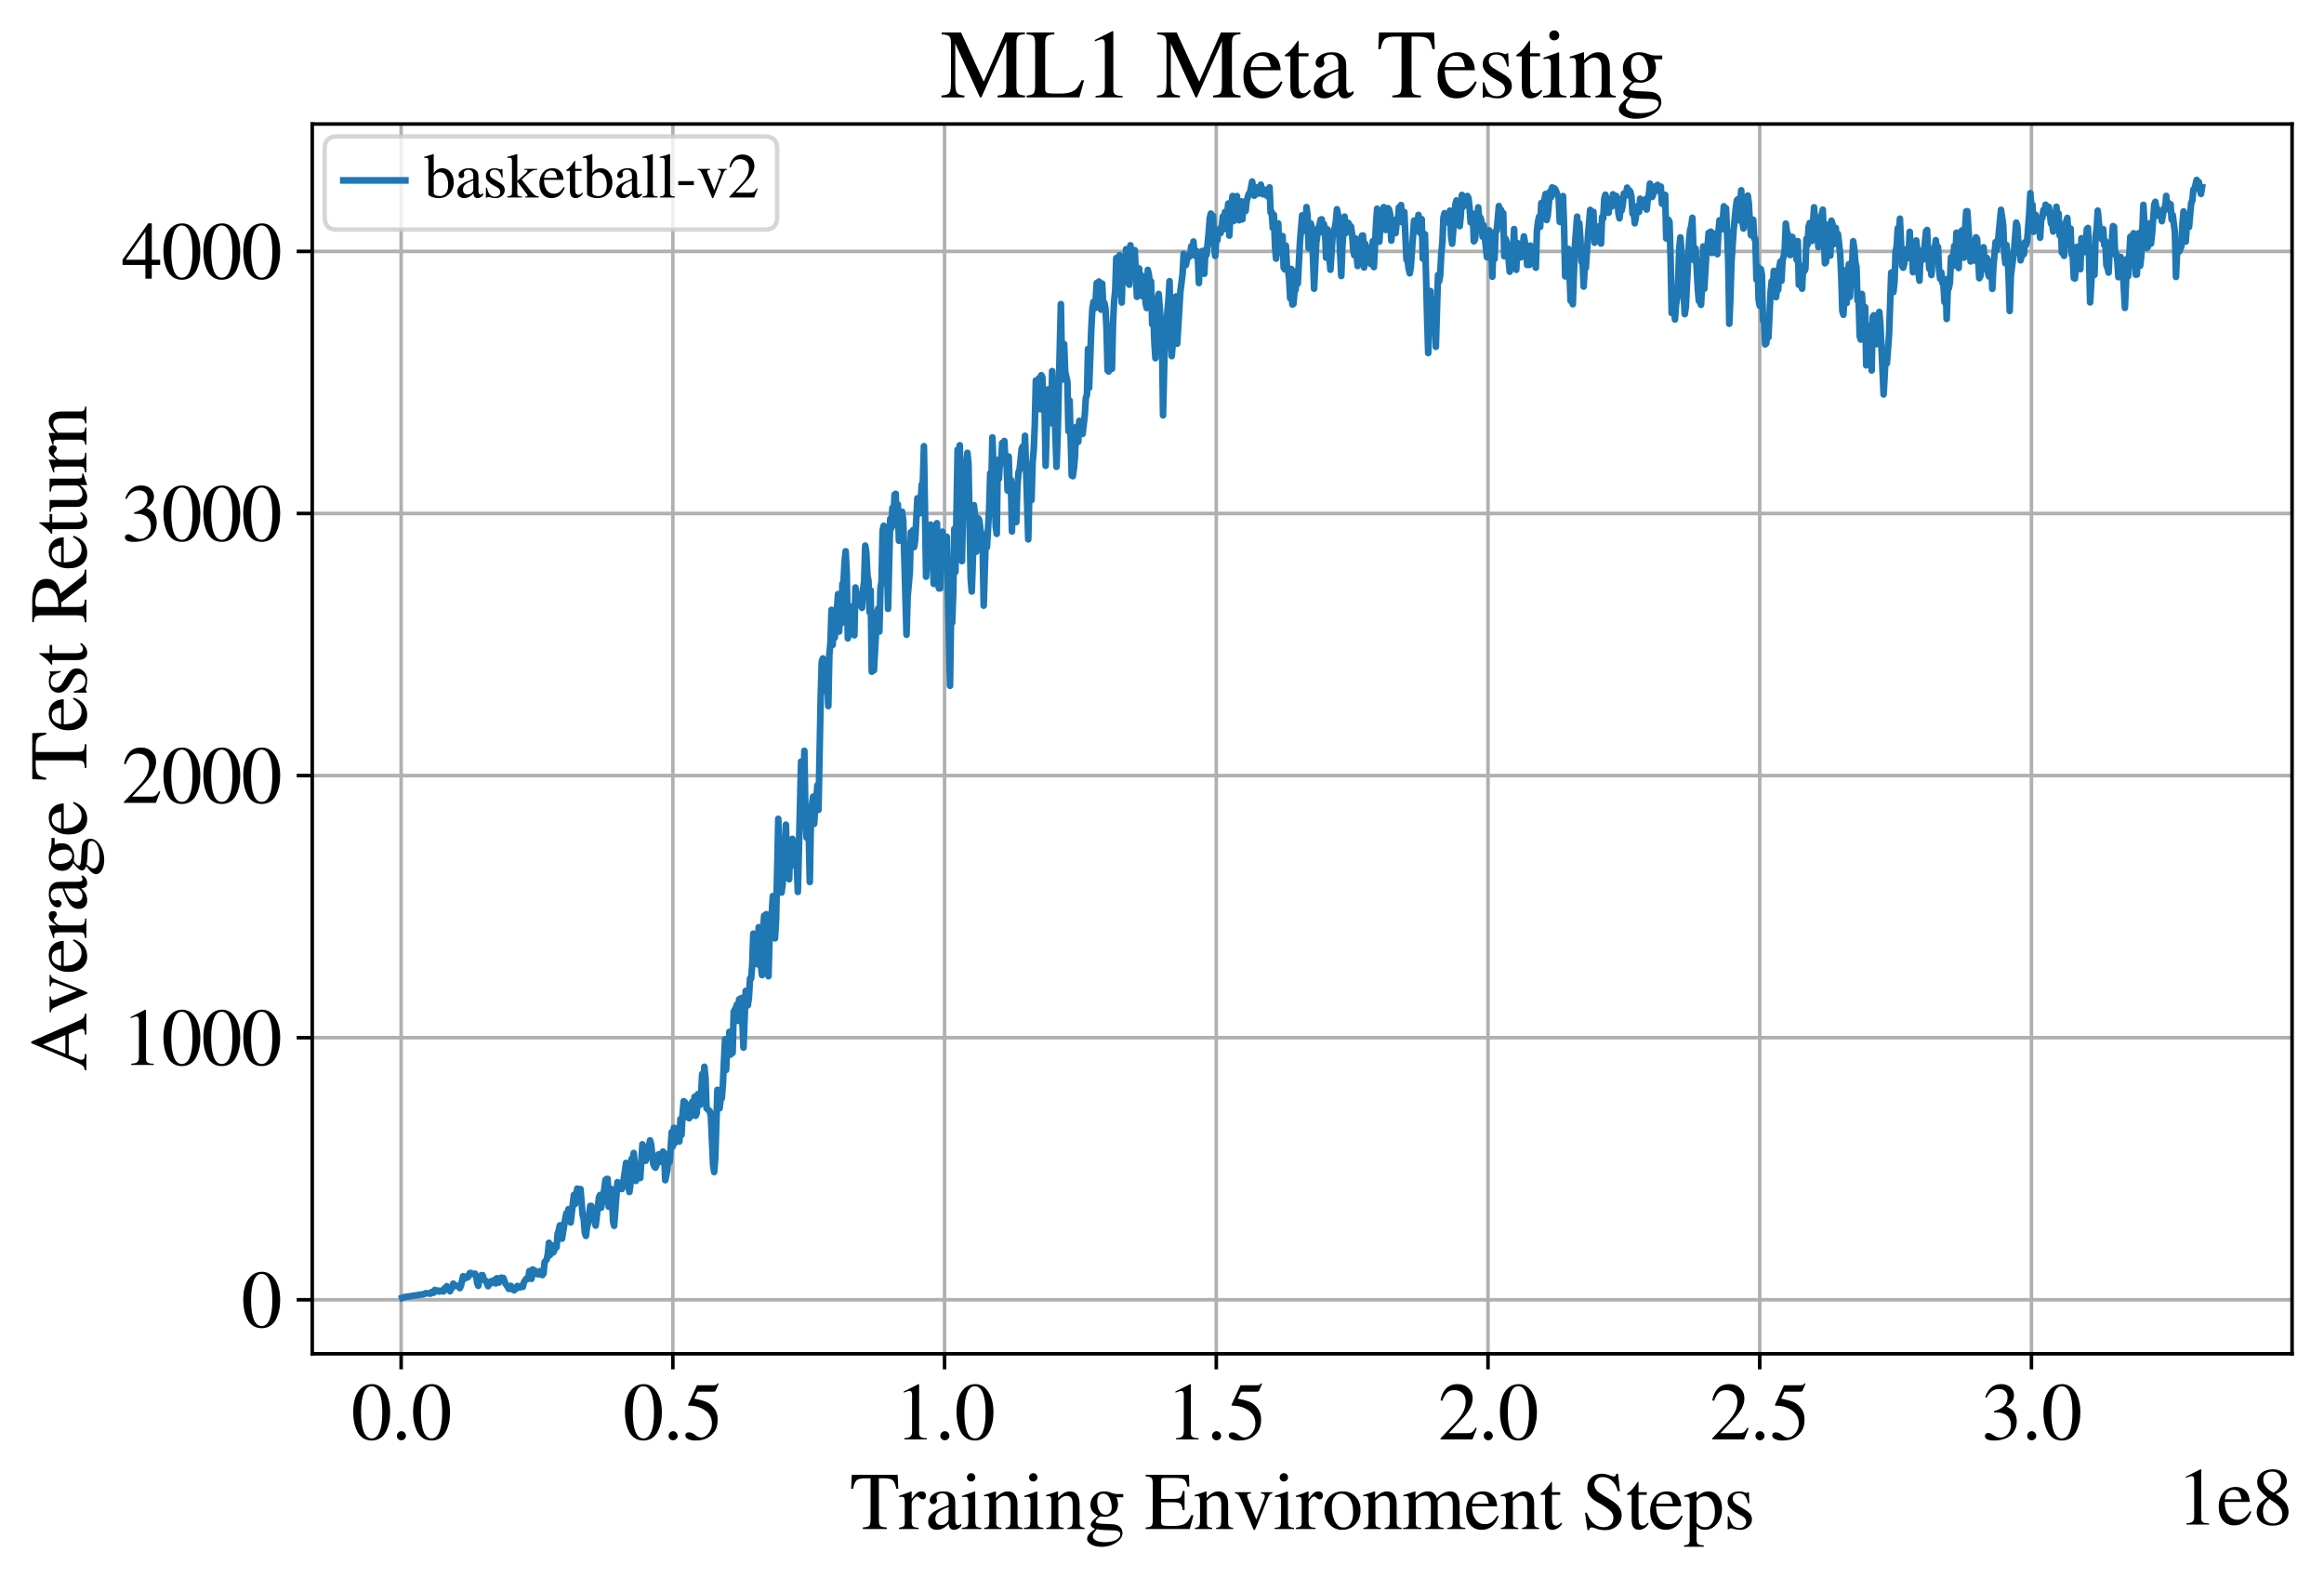 <?xml version="1.0" encoding="utf-8" standalone="no"?>
<!DOCTYPE svg PUBLIC "-//W3C//DTD SVG 1.1//EN"
  "http://www.w3.org/Graphics/SVG/1.1/DTD/svg11.dtd">
<svg xmlns:xlink="http://www.w3.org/1999/xlink" width="524pt" height="355.769pt" viewBox="0 0 524 355.769" xmlns="http://www.w3.org/2000/svg" version="1.1">
 <defs>
  <style type="text/css">*{stroke-linejoin: round; stroke-linecap: butt}</style>
 </defs>
 <g id="figure_1">
  <g id="patch_1">
   <path d="M 0 355.769 
L 524 355.769 
L 524 0 
L 0 0 
z
" style="fill: #ffffff"/>
  </g>
  <g id="axes_1">
   <g id="patch_2">
    <path d="M 70.4 305.152 
L 516.8 305.152 
L 516.8 27.952 
L 70.4 27.952 
z
" style="fill: #ffffff"/>
   </g>
   <g id="matplotlib.axis_1">
    <g id="xtick_1">
     <g id="line2d_1">
      <path d="M 90.446 305.152 
L 90.446 27.952 
" clip-path="url(#pe5ace4ad5e)" style="fill: none; stroke: #b0b0b0; stroke-width: 0.8; stroke-linecap: square"/>
     </g>
     <g id="line2d_2">
      <defs>
       <path id="m8590249e19" d="M 0 0 
L 0 3.5 
" style="stroke: #000000; stroke-width: 0.8"/>
      </defs>
      <g>
       <use xlink:href="#m8590249e19" x="90.446" y="305.152" style="stroke: #000000; stroke-width: 0.8"/>
      </g>
     </g>
     <g id="text_1">
      <!-- 0.0 -->
      <g transform="translate(79.196 324.446)scale(0.18 -0.18)">
       <defs>
        <path id="STIXGeneral-Regular-30" d="M 3046 2112 
Q 3046 1683 2963 1302 
Q 2880 922 2717 602 
Q 2554 282 2266 96 
Q 1978 -90 1600 -90 
Q 1210 -90 915 108 
Q 621 307 461 640 
Q 301 973 227 1350 
Q 154 1728 154 2150 
Q 154 2746 301 3222 
Q 448 3699 790 4012 
Q 1133 4326 1626 4326 
Q 2253 4326 2649 3712 
Q 3046 3098 3046 2112 
z
M 2432 2080 
Q 2432 3091 2217 3625 
Q 2003 4160 1587 4160 
Q 1190 4160 979 3622 
Q 768 3085 768 2106 
Q 768 1120 979 598 
Q 1190 77 1600 77 
Q 2003 77 2217 598 
Q 2432 1120 2432 2080 
z
" transform="scale(0.016)"/>
        <path id="STIXGeneral-Regular-2e" d="M 1158 275 
Q 1158 134 1052 32 
Q 947 -70 800 -70 
Q 653 -70 550 32 
Q 448 134 448 281 
Q 448 429 553 534 
Q 659 640 806 640 
Q 947 640 1052 531 
Q 1158 422 1158 275 
z
" transform="scale(0.016)"/>
       </defs>
       <use xlink:href="#STIXGeneral-Regular-30"/>
       <use xlink:href="#STIXGeneral-Regular-2e" x="50"/>
       <use xlink:href="#STIXGeneral-Regular-30" x="75"/>
      </g>
     </g>
    </g>
    <g id="xtick_2">
     <g id="line2d_3">
      <path d="M 151.711 305.152 
L 151.711 27.952 
" clip-path="url(#pe5ace4ad5e)" style="fill: none; stroke: #b0b0b0; stroke-width: 0.8; stroke-linecap: square"/>
     </g>
     <g id="line2d_4">
      <g>
       <use xlink:href="#m8590249e19" x="151.711" y="305.152" style="stroke: #000000; stroke-width: 0.8"/>
      </g>
     </g>
     <g id="text_2">
      <!-- 0.5 -->
      <g transform="translate(140.461 324.446)scale(0.18 -0.18)">
       <defs>
        <path id="STIXGeneral-Regular-35" d="M 2803 4358 
L 2573 3814 
Q 2534 3731 2400 3731 
L 1158 3731 
L 902 3187 
Q 1606 3053 1920 2896 
Q 2234 2739 2502 2368 
Q 2726 2061 2726 1555 
Q 2726 1094 2576 780 
Q 2426 467 2099 224 
Q 1664 -90 1011 -90 
Q 646 -90 422 19 
Q 198 128 198 307 
Q 198 550 486 550 
Q 717 550 960 352 
Q 1210 147 1414 147 
Q 1747 147 2012 480 
Q 2278 813 2278 1229 
Q 2278 1843 1850 2189 
Q 1293 2637 486 2637 
Q 410 2637 410 2688 
L 416 2720 
L 1114 4237 
L 2438 4237 
Q 2547 4237 2608 4269 
Q 2669 4301 2746 4403 
L 2803 4358 
z
" transform="scale(0.016)"/>
       </defs>
       <use xlink:href="#STIXGeneral-Regular-30"/>
       <use xlink:href="#STIXGeneral-Regular-2e" x="50"/>
       <use xlink:href="#STIXGeneral-Regular-35" x="75"/>
      </g>
     </g>
    </g>
    <g id="xtick_3">
     <g id="line2d_5">
      <path d="M 212.975 305.152 
L 212.975 27.952 
" clip-path="url(#pe5ace4ad5e)" style="fill: none; stroke: #b0b0b0; stroke-width: 0.8; stroke-linecap: square"/>
     </g>
     <g id="line2d_6">
      <g>
       <use xlink:href="#m8590249e19" x="212.975" y="305.152" style="stroke: #000000; stroke-width: 0.8"/>
      </g>
     </g>
     <g id="text_3">
      <!-- 1.0 -->
      <g transform="translate(201.725 324.446)scale(0.18 -0.18)">
       <defs>
        <path id="STIXGeneral-Regular-31" d="M 2522 0 
L 755 0 
L 755 96 
Q 1107 115 1235 227 
Q 1363 339 1363 608 
L 1363 3482 
Q 1363 3795 1171 3795 
Q 1082 3795 883 3718 
L 710 3654 
L 710 3744 
L 1856 4326 
L 1914 4307 
L 1914 486 
Q 1914 275 2042 185 
Q 2170 96 2522 96 
L 2522 0 
z
" transform="scale(0.016)"/>
       </defs>
       <use xlink:href="#STIXGeneral-Regular-31"/>
       <use xlink:href="#STIXGeneral-Regular-2e" x="50"/>
       <use xlink:href="#STIXGeneral-Regular-30" x="75"/>
      </g>
     </g>
    </g>
    <g id="xtick_4">
     <g id="line2d_7">
      <path d="M 274.24 305.152 
L 274.24 27.952 
" clip-path="url(#pe5ace4ad5e)" style="fill: none; stroke: #b0b0b0; stroke-width: 0.8; stroke-linecap: square"/>
     </g>
     <g id="line2d_8">
      <g>
       <use xlink:href="#m8590249e19" x="274.24" y="305.152" style="stroke: #000000; stroke-width: 0.8"/>
      </g>
     </g>
     <g id="text_4">
      <!-- 1.5 -->
      <g transform="translate(262.99 324.446)scale(0.18 -0.18)">
       <use xlink:href="#STIXGeneral-Regular-31"/>
       <use xlink:href="#STIXGeneral-Regular-2e" x="50"/>
       <use xlink:href="#STIXGeneral-Regular-35" x="75"/>
      </g>
     </g>
    </g>
    <g id="xtick_5">
     <g id="line2d_9">
      <path d="M 335.505 305.152 
L 335.505 27.952 
" clip-path="url(#pe5ace4ad5e)" style="fill: none; stroke: #b0b0b0; stroke-width: 0.8; stroke-linecap: square"/>
     </g>
     <g id="line2d_10">
      <g>
       <use xlink:href="#m8590249e19" x="335.505" y="305.152" style="stroke: #000000; stroke-width: 0.8"/>
      </g>
     </g>
     <g id="text_5">
      <!-- 2.0 -->
      <g transform="translate(324.255 324.446)scale(0.18 -0.18)">
       <defs>
        <path id="STIXGeneral-Regular-32" d="M 3034 877 
L 2688 0 
L 186 0 
L 186 77 
L 1325 1286 
Q 1773 1754 1965 2144 
Q 2157 2534 2157 2950 
Q 2157 3379 1920 3616 
Q 1683 3853 1267 3853 
Q 922 3853 720 3673 
Q 518 3494 326 3021 
L 192 3053 
Q 301 3648 630 3987 
Q 960 4326 1523 4326 
Q 2054 4326 2380 4006 
Q 2707 3686 2707 3200 
Q 2707 2477 1888 1613 
L 832 486 
L 2330 486 
Q 2541 486 2665 569 
Q 2790 653 2944 915 
L 3034 877 
z
" transform="scale(0.016)"/>
       </defs>
       <use xlink:href="#STIXGeneral-Regular-32"/>
       <use xlink:href="#STIXGeneral-Regular-2e" x="50"/>
       <use xlink:href="#STIXGeneral-Regular-30" x="75"/>
      </g>
     </g>
    </g>
    <g id="xtick_6">
     <g id="line2d_11">
      <path d="M 396.77 305.152 
L 396.77 27.952 
" clip-path="url(#pe5ace4ad5e)" style="fill: none; stroke: #b0b0b0; stroke-width: 0.8; stroke-linecap: square"/>
     </g>
     <g id="line2d_12">
      <g>
       <use xlink:href="#m8590249e19" x="396.77" y="305.152" style="stroke: #000000; stroke-width: 0.8"/>
      </g>
     </g>
     <g id="text_6">
      <!-- 2.5 -->
      <g transform="translate(385.52 324.446)scale(0.18 -0.18)">
       <use xlink:href="#STIXGeneral-Regular-32"/>
       <use xlink:href="#STIXGeneral-Regular-2e" x="50"/>
       <use xlink:href="#STIXGeneral-Regular-35" x="75"/>
      </g>
     </g>
    </g>
    <g id="xtick_7">
     <g id="line2d_13">
      <path d="M 458.035 305.152 
L 458.035 27.952 
" clip-path="url(#pe5ace4ad5e)" style="fill: none; stroke: #b0b0b0; stroke-width: 0.8; stroke-linecap: square"/>
     </g>
     <g id="line2d_14">
      <g>
       <use xlink:href="#m8590249e19" x="458.035" y="305.152" style="stroke: #000000; stroke-width: 0.8"/>
      </g>
     </g>
     <g id="text_7">
      <!-- 3.0 -->
      <g transform="translate(446.785 324.446)scale(0.18 -0.18)">
       <defs>
        <path id="STIXGeneral-Regular-33" d="M 390 3264 
L 288 3290 
Q 435 3770 748 4048 
Q 1062 4326 1542 4326 
Q 1990 4326 2265 4083 
Q 2541 3840 2541 3450 
Q 2541 2925 1946 2566 
Q 2298 2413 2477 2227 
Q 2758 1914 2758 1402 
Q 2758 890 2464 506 
Q 2246 211 1840 60 
Q 1434 -90 979 -90 
Q 262 -90 262 275 
Q 262 378 339 442 
Q 416 506 525 506 
Q 685 506 915 339 
Q 1197 141 1466 141 
Q 1818 141 2058 425 
Q 2298 710 2298 1120 
Q 2298 1856 1632 2048 
Q 1434 2112 979 2112 
L 979 2202 
Q 1338 2323 1517 2432 
Q 2035 2726 2035 3290 
Q 2035 3610 1852 3776 
Q 1670 3942 1344 3942 
Q 768 3942 390 3264 
z
" transform="scale(0.016)"/>
       </defs>
       <use xlink:href="#STIXGeneral-Regular-33"/>
       <use xlink:href="#STIXGeneral-Regular-2e" x="50"/>
       <use xlink:href="#STIXGeneral-Regular-30" x="75"/>
      </g>
     </g>
    </g>
    <g id="text_8">
     <!-- Training Environment Steps -->
     <g transform="translate(191.605 344.646)scale(0.18 -0.18)">
      <defs>
       <path id="STIXGeneral-Regular-54" d="M 3795 3149 
L 3642 3149 
Q 3539 3674 3353 3821 
Q 3168 3968 2656 3968 
L 2278 3968 
L 2278 710 
Q 2278 346 2387 243 
Q 2496 141 2893 122 
L 2893 0 
L 1024 0 
L 1024 122 
Q 1427 147 1526 256 
Q 1626 365 1626 787 
L 1626 3968 
L 1242 3968 
Q 723 3968 540 3817 
Q 358 3667 262 3149 
L 109 3149 
L 154 4237 
L 3750 4237 
L 3795 3149 
z
" transform="scale(0.016)"/>
       <path id="STIXGeneral-Regular-72" d="M 1024 2931 
L 1024 2342 
Q 1267 2688 1430 2816 
Q 1594 2944 1792 2944 
Q 1958 2944 2051 2854 
Q 2144 2765 2144 2605 
Q 2144 2470 2077 2393 
Q 2010 2317 1894 2317 
Q 1773 2317 1638 2445 
Q 1536 2541 1472 2541 
Q 1338 2541 1181 2355 
Q 1024 2170 1024 2016 
L 1024 576 
Q 1024 301 1133 205 
Q 1242 109 1568 96 
L 1568 0 
L 32 0 
L 32 96 
Q 339 154 412 224 
Q 486 294 486 538 
L 486 2138 
Q 486 2349 438 2435 
Q 390 2522 269 2522 
Q 166 2522 45 2496 
L 45 2598 
Q 448 2726 992 2944 
L 1024 2931 
z
" transform="scale(0.016)"/>
       <path id="STIXGeneral-Regular-61" d="M 2829 422 
L 2829 243 
Q 2586 -64 2253 -64 
Q 1888 -64 1843 403 
L 1837 403 
Q 1427 -64 909 -64 
Q 608 -64 422 112 
Q 237 288 237 602 
Q 237 1050 685 1350 
Q 992 1555 1837 1869 
L 1837 2214 
Q 1837 2502 1699 2646 
Q 1562 2790 1338 2790 
Q 1146 2790 1018 2697 
Q 890 2605 890 2477 
Q 890 2419 909 2348 
Q 928 2278 928 2208 
Q 928 2112 841 2029 
Q 755 1946 634 1946 
Q 525 1946 441 2029 
Q 358 2112 358 2240 
Q 358 2547 685 2752 
Q 986 2944 1421 2944 
Q 1939 2944 2176 2656 
Q 2291 2522 2323 2384 
Q 2355 2246 2355 1946 
L 2355 723 
Q 2355 301 2554 301 
Q 2682 301 2829 422 
z
M 1837 813 
L 1837 1715 
Q 1248 1510 1018 1293 
Q 800 1094 800 800 
Q 800 557 921 432 
Q 1043 307 1242 307 
Q 1453 307 1613 410 
Q 1747 506 1792 589 
Q 1837 672 1837 813 
z
" transform="scale(0.016)"/>
       <path id="STIXGeneral-Regular-69" d="M 1152 4045 
Q 1152 3904 1056 3811 
Q 960 3718 819 3718 
Q 685 3718 592 3811 
Q 499 3904 499 4045 
Q 499 4179 595 4275 
Q 691 4371 826 4371 
Q 966 4371 1059 4275 
Q 1152 4179 1152 4045 
z
M 1619 0 
L 102 0 
L 102 96 
Q 435 115 521 211 
Q 608 307 608 666 
L 608 2118 
Q 608 2342 563 2432 
Q 518 2522 397 2522 
Q 243 2522 128 2490 
L 128 2592 
L 1120 2944 
L 1146 2918 
L 1146 672 
Q 1146 314 1226 218 
Q 1306 122 1619 96 
L 1619 0 
z
" transform="scale(0.016)"/>
       <path id="STIXGeneral-Regular-6e" d="M 3104 0 
L 1773 0 
L 1779 96 
Q 2016 115 2096 233 
Q 2176 352 2176 672 
L 2176 1946 
Q 2176 2592 1709 2592 
Q 1549 2592 1408 2515 
Q 1267 2438 1050 2227 
L 1050 461 
Q 1050 269 1136 192 
Q 1222 115 1466 96 
L 1466 0 
L 115 0 
L 115 96 
Q 358 115 435 214 
Q 512 314 512 602 
L 512 2157 
Q 512 2394 467 2483 
Q 422 2573 288 2573 
Q 160 2573 102 2547 
L 102 2656 
Q 550 2784 979 2944 
L 1030 2925 
L 1030 2426 
L 1037 2426 
Q 1491 2944 1958 2944 
Q 2323 2944 2518 2688 
Q 2714 2432 2714 1958 
L 2714 544 
Q 2714 288 2790 205 
Q 2867 122 3104 96 
L 3104 0 
z
" transform="scale(0.016)"/>
       <path id="STIXGeneral-Regular-67" d="M 3008 2483 
L 2477 2483 
Q 2598 2208 2598 1946 
Q 2598 1453 2265 1203 
Q 1933 954 1600 954 
Q 1530 954 1357 973 
L 1235 986 
Q 1107 947 979 812 
Q 851 678 851 582 
Q 851 435 1350 410 
L 2176 371 
Q 2528 358 2739 172 
Q 2950 -13 2950 -314 
Q 2950 -685 2566 -986 
Q 2035 -1395 1286 -1395 
Q 826 -1395 502 -1212 
Q 179 -1030 179 -774 
Q 179 -595 320 -419 
Q 461 -243 806 6 
Q 602 102 534 172 
Q 467 243 467 346 
Q 467 531 762 787 
Q 909 915 1037 1043 
Q 717 1203 579 1401 
Q 442 1600 442 1901 
Q 442 2336 752 2640 
Q 1062 2944 1510 2944 
Q 1766 2944 2022 2848 
L 2163 2797 
Q 2349 2733 2515 2733 
L 3008 2733 
L 3008 2483 
z
M 973 2163 
L 973 2144 
Q 973 1683 1155 1398 
Q 1338 1114 1632 1114 
Q 1850 1114 1978 1270 
Q 2106 1427 2106 1690 
Q 2106 2112 1914 2464 
Q 1754 2765 1446 2765 
Q 1222 2765 1097 2605 
Q 973 2445 973 2163 
z
M 2771 -410 
Q 2771 -230 2595 -163 
Q 2419 -96 1978 -96 
Q 1344 -96 941 -13 
Q 749 -243 688 -348 
Q 627 -454 627 -563 
Q 627 -774 880 -902 
Q 1133 -1030 1555 -1030 
Q 2099 -1030 2435 -860 
Q 2771 -691 2771 -410 
z
" transform="scale(0.016)"/>
       <path id="STIXGeneral-Regular-20" transform="scale(0.016)"/>
       <path id="STIXGeneral-Regular-45" d="M 3821 1082 
L 3526 0 
L 77 0 
L 77 122 
Q 442 147 538 252 
Q 634 358 634 730 
L 634 3520 
Q 634 3878 534 3987 
Q 435 4096 77 4115 
L 77 4237 
L 3469 4237 
L 3494 3322 
L 3334 3322 
Q 3264 3750 3085 3872 
Q 2906 3994 2349 3994 
L 1510 3994 
Q 1370 3994 1328 3952 
Q 1286 3910 1286 3763 
L 1286 2355 
L 2253 2355 
Q 2656 2355 2787 2470 
Q 2918 2586 2976 2970 
L 3123 2970 
L 3123 1472 
L 2976 1472 
Q 2918 1875 2790 1984 
Q 2662 2093 2253 2093 
L 1286 2093 
L 1286 538 
Q 1286 346 1420 291 
Q 1555 237 1933 237 
L 2163 237 
Q 2848 237 3136 403 
Q 3424 570 3642 1082 
L 3821 1082 
z
" transform="scale(0.016)"/>
       <path id="STIXGeneral-Regular-76" d="M 3053 2880 
L 3053 2784 
Q 2906 2771 2835 2688 
Q 2765 2605 2637 2285 
L 1818 230 
Q 1690 -90 1638 -90 
Q 1587 -90 1523 77 
Q 1510 96 1497 141 
Q 1485 186 1472 211 
L 704 2048 
Q 499 2534 403 2652 
Q 307 2771 122 2784 
L 122 2880 
L 1376 2880 
L 1376 2784 
Q 1210 2771 1146 2732 
Q 1082 2694 1082 2611 
Q 1082 2509 1139 2368 
L 1792 730 
L 2426 2387 
Q 2464 2483 2464 2579 
Q 2464 2758 2163 2784 
L 2163 2880 
L 3053 2880 
z
" transform="scale(0.016)"/>
       <path id="STIXGeneral-Regular-6f" d="M 3008 1478 
Q 3008 806 2608 371 
Q 2208 -64 1568 -64 
Q 979 -64 582 368 
Q 186 800 186 1459 
Q 186 2125 582 2534 
Q 979 2944 1626 2944 
Q 2221 2944 2614 2537 
Q 3008 2131 3008 1478 
z
M 2432 1306 
Q 2432 2035 2112 2445 
Q 1856 2765 1504 2765 
Q 1171 2765 966 2493 
Q 762 2221 762 1747 
Q 762 928 1101 435 
Q 1318 115 1677 115 
Q 2029 115 2230 432 
Q 2432 749 2432 1306 
z
" transform="scale(0.016)"/>
       <path id="STIXGeneral-Regular-6d" d="M 4960 0 
L 3565 0 
L 3565 96 
Q 3834 122 3907 208 
Q 3981 294 3981 576 
L 3981 1894 
Q 3981 2278 3869 2444 
Q 3757 2611 3488 2611 
Q 3264 2611 3107 2521 
Q 2950 2432 2803 2221 
L 2803 608 
Q 2803 301 2896 201 
Q 2989 102 3264 96 
L 3264 0 
L 1830 0 
L 1830 96 
Q 2112 115 2189 188 
Q 2266 262 2266 550 
L 2266 1901 
Q 2266 2611 1850 2611 
Q 1670 2611 1468 2531 
Q 1267 2451 1171 2336 
Q 1088 2240 1088 2227 
L 1088 448 
Q 1088 243 1177 176 
Q 1267 109 1523 96 
L 1523 0 
L 102 0 
L 102 96 
Q 371 102 460 195 
Q 550 288 550 563 
L 550 2150 
Q 550 2387 499 2480 
Q 448 2573 326 2573 
Q 230 2573 122 2547 
L 122 2656 
Q 557 2778 1011 2944 
L 1062 2925 
L 1062 2451 
L 1075 2451 
Q 1363 2752 1584 2848 
Q 1805 2944 2054 2944 
Q 2560 2944 2733 2406 
Q 3232 2944 3776 2944 
Q 4518 2944 4518 1792 
L 4518 493 
Q 4518 282 4582 202 
Q 4646 122 4794 109 
L 4960 96 
L 4960 0 
z
" transform="scale(0.016)"/>
       <path id="STIXGeneral-Regular-65" d="M 2611 1050 
L 2714 1005 
Q 2330 -64 1376 -64 
Q 813 -64 486 329 
Q 160 723 160 1389 
Q 160 2074 525 2509 
Q 890 2944 1485 2944 
Q 2061 2944 2374 2502 
Q 2560 2246 2592 1773 
L 621 1773 
Q 646 1370 700 1158 
Q 755 947 915 730 
Q 1184 378 1626 378 
Q 1939 378 2153 531 
Q 2368 685 2611 1050 
z
M 634 1978 
L 1939 1978 
Q 1882 2381 1750 2547 
Q 1619 2714 1312 2714 
Q 1043 2714 864 2525 
Q 685 2336 634 1978 
z
" transform="scale(0.016)"/>
       <path id="STIXGeneral-Regular-74" d="M 1702 493 
L 1786 422 
Q 1478 -64 1011 -64 
Q 448 -64 448 749 
L 448 2675 
L 109 2675 
Q 83 2694 83 2720 
Q 83 2771 192 2842 
Q 435 2982 813 3526 
Q 826 3546 874 3606 
Q 922 3667 941 3706 
Q 986 3706 986 3622 
L 986 2880 
L 1632 2880 
L 1632 2675 
L 986 2675 
L 986 845 
Q 986 538 1062 403 
Q 1139 269 1318 269 
Q 1510 269 1702 493 
z
" transform="scale(0.016)"/>
       <path id="STIXGeneral-Regular-53" d="M 3002 2963 
L 2842 2963 
Q 2733 3360 2579 3565 
Q 2189 4064 1651 4064 
Q 1357 4064 1181 3894 
Q 1005 3725 1005 3456 
Q 1005 3328 1069 3206 
Q 1133 3085 1206 2998 
Q 1280 2912 1465 2784 
Q 1651 2656 1766 2589 
Q 1882 2522 2150 2362 
Q 2669 2061 2905 1763 
Q 3142 1466 3142 1107 
Q 3142 576 2771 243 
Q 2400 -90 1837 -90 
Q 1421 -90 1082 58 
Q 915 128 781 128 
Q 704 128 653 70 
Q 602 13 602 -83 
L 461 -83 
L 275 1274 
L 416 1274 
Q 845 141 1734 141 
Q 2074 141 2285 342 
Q 2496 544 2496 858 
Q 2496 1158 2310 1363 
Q 2003 1696 1235 2106 
Q 454 2522 454 3206 
Q 454 3718 768 4022 
Q 1082 4326 1568 4326 
Q 1907 4326 2240 4186 
Q 2413 4109 2522 4109 
Q 2688 4109 2726 4326 
L 2861 4326 
L 3002 2963 
z
" transform="scale(0.016)"/>
       <path id="STIXGeneral-Regular-70" d="M 1018 2931 
L 1018 2438 
Q 1421 2944 1939 2944 
Q 2406 2944 2707 2560 
Q 3008 2176 3008 1581 
Q 3008 883 2621 409 
Q 2234 -64 1664 -64 
Q 1466 -64 1328 -6 
Q 1190 51 1018 211 
L 1018 -794 
Q 1018 -1094 1120 -1180 
Q 1222 -1267 1581 -1274 
L 1581 -1389 
L 32 -1389 
L 32 -1280 
Q 314 -1254 397 -1171 
Q 480 -1088 480 -838 
L 480 2157 
Q 480 2381 429 2451 
Q 378 2522 218 2522 
Q 115 2522 58 2515 
L 58 2618 
Q 506 2752 979 2944 
L 1018 2931 
z
M 1018 2138 
L 1018 563 
Q 1018 422 1238 281 
Q 1459 141 1683 141 
Q 2029 141 2243 467 
Q 2458 794 2458 1325 
Q 2458 1888 2243 2224 
Q 2029 2560 1670 2560 
Q 1446 2560 1232 2419 
Q 1018 2278 1018 2138 
z
" transform="scale(0.016)"/>
       <path id="STIXGeneral-Regular-73" d="M 998 1926 
L 1664 1523 
Q 1984 1331 2105 1164 
Q 2227 998 2227 736 
Q 2227 416 1961 176 
Q 1696 -64 1331 -64 
Q 1030 -64 864 -6 
Q 691 51 570 51 
Q 461 51 416 -26 
L 333 -26 
L 333 979 
L 435 979 
Q 538 512 730 294 
Q 922 77 1248 77 
Q 1485 77 1632 211 
Q 1779 346 1779 550 
Q 1779 845 1440 1030 
L 1094 1222 
Q 326 1651 326 2150 
Q 326 2522 566 2730 
Q 806 2938 1210 2938 
Q 1491 2938 1638 2867 
Q 1754 2816 1818 2816 
Q 1862 2816 1920 2880 
L 1990 2880 
L 2022 2010 
L 1926 2010 
Q 1818 2445 1654 2621 
Q 1491 2797 1203 2797 
Q 986 2797 854 2688 
Q 723 2579 723 2362 
Q 723 2253 796 2128 
Q 870 2003 998 1926 
z
" transform="scale(0.016)"/>
      </defs>
      <use xlink:href="#STIXGeneral-Regular-54"/>
      <use xlink:href="#STIXGeneral-Regular-72" x="61.1"/>
      <use xlink:href="#STIXGeneral-Regular-61" x="94.4"/>
      <use xlink:href="#STIXGeneral-Regular-69" x="138.8"/>
      <use xlink:href="#STIXGeneral-Regular-6e" x="166.6"/>
      <use xlink:href="#STIXGeneral-Regular-69" x="216.6"/>
      <use xlink:href="#STIXGeneral-Regular-6e" x="244.4"/>
      <use xlink:href="#STIXGeneral-Regular-67" x="294.4"/>
      <use xlink:href="#STIXGeneral-Regular-20" x="344.4"/>
      <use xlink:href="#STIXGeneral-Regular-45" x="369.4"/>
      <use xlink:href="#STIXGeneral-Regular-6e" x="430.5"/>
      <use xlink:href="#STIXGeneral-Regular-76" x="480.5"/>
      <use xlink:href="#STIXGeneral-Regular-69" x="530.5"/>
      <use xlink:href="#STIXGeneral-Regular-72" x="558.3"/>
      <use xlink:href="#STIXGeneral-Regular-6f" x="591.6"/>
      <use xlink:href="#STIXGeneral-Regular-6e" x="641.6"/>
      <use xlink:href="#STIXGeneral-Regular-6d" x="691.6"/>
      <use xlink:href="#STIXGeneral-Regular-65" x="769.4"/>
      <use xlink:href="#STIXGeneral-Regular-6e" x="813.8"/>
      <use xlink:href="#STIXGeneral-Regular-74" x="863.8"/>
      <use xlink:href="#STIXGeneral-Regular-20" x="891.6"/>
      <use xlink:href="#STIXGeneral-Regular-53" x="916.6"/>
      <use xlink:href="#STIXGeneral-Regular-74" x="972.2"/>
      <use xlink:href="#STIXGeneral-Regular-65" x="1000"/>
      <use xlink:href="#STIXGeneral-Regular-70" x="1044.4"/>
      <use xlink:href="#STIXGeneral-Regular-73" x="1094.4"/>
     </g>
    </g>
    <g id="text_9">
     <!-- 1e8 -->
     <g transform="translate(490.807 343.646)scale(0.18 -0.18)">
      <defs>
       <path id="STIXGeneral-Regular-38" d="M 2848 992 
Q 2848 499 2505 204 
Q 2163 -90 1587 -90 
Q 1050 -90 704 204 
Q 358 499 358 954 
Q 358 1293 524 1533 
Q 691 1773 1190 2125 
Q 710 2522 553 2765 
Q 397 3008 397 3328 
Q 397 3782 745 4054 
Q 1094 4326 1638 4326 
Q 2106 4326 2410 4060 
Q 2714 3795 2714 3411 
Q 2714 3059 2531 2848 
Q 2349 2637 1856 2374 
Q 2432 1990 2640 1689 
Q 2848 1389 2848 992 
z
M 2272 3411 
Q 2272 3744 2086 3945 
Q 1901 4147 1574 4147 
Q 1248 4147 1059 3977 
Q 870 3808 870 3513 
Q 870 3219 1059 2979 
Q 1248 2739 1670 2490 
Q 1997 2682 2134 2896 
Q 2272 3110 2272 3411 
z
M 1734 1741 
L 1357 1997 
Q 1075 1766 960 1545 
Q 845 1325 845 1011 
Q 845 576 1065 333 
Q 1286 90 1658 90 
Q 1971 90 2166 285 
Q 2362 480 2362 794 
Q 2362 1082 2214 1299 
Q 2067 1517 1734 1741 
z
" transform="scale(0.016)"/>
      </defs>
      <use xlink:href="#STIXGeneral-Regular-31"/>
      <use xlink:href="#STIXGeneral-Regular-65" x="50"/>
      <use xlink:href="#STIXGeneral-Regular-38" x="94.4"/>
     </g>
    </g>
   </g>
   <g id="matplotlib.axis_2">
    <g id="ytick_1">
     <g id="line2d_15">
      <path d="M 70.4 292.978 
L 516.8 292.978 
" clip-path="url(#pe5ace4ad5e)" style="fill: none; stroke: #b0b0b0; stroke-width: 0.8; stroke-linecap: square"/>
     </g>
     <g id="line2d_16">
      <defs>
       <path id="m26e2e21852" d="M 0 0 
L -3.5 0 
" style="stroke: #000000; stroke-width: 0.8"/>
      </defs>
      <g>
       <use xlink:href="#m26e2e21852" x="70.4" y="292.978" style="stroke: #000000; stroke-width: 0.8"/>
      </g>
     </g>
     <g id="text_10">
      <!-- 0 -->
      <g transform="translate(54.4 299.125)scale(0.18 -0.18)">
       <use xlink:href="#STIXGeneral-Regular-30"/>
      </g>
     </g>
    </g>
    <g id="ytick_2">
     <g id="line2d_17">
      <path d="M 70.4 233.899 
L 516.8 233.899 
" clip-path="url(#pe5ace4ad5e)" style="fill: none; stroke: #b0b0b0; stroke-width: 0.8; stroke-linecap: square"/>
     </g>
     <g id="line2d_18">
      <g>
       <use xlink:href="#m26e2e21852" x="70.4" y="233.899" style="stroke: #000000; stroke-width: 0.8"/>
      </g>
     </g>
     <g id="text_11">
      <!-- 1000 -->
      <g transform="translate(27.4 240.045)scale(0.18 -0.18)">
       <use xlink:href="#STIXGeneral-Regular-31"/>
       <use xlink:href="#STIXGeneral-Regular-30" x="50"/>
       <use xlink:href="#STIXGeneral-Regular-30" x="100"/>
       <use xlink:href="#STIXGeneral-Regular-30" x="150"/>
      </g>
     </g>
    </g>
    <g id="ytick_3">
     <g id="line2d_19">
      <path d="M 70.4 174.819 
L 516.8 174.819 
" clip-path="url(#pe5ace4ad5e)" style="fill: none; stroke: #b0b0b0; stroke-width: 0.8; stroke-linecap: square"/>
     </g>
     <g id="line2d_20">
      <g>
       <use xlink:href="#m26e2e21852" x="70.4" y="174.819" style="stroke: #000000; stroke-width: 0.8"/>
      </g>
     </g>
     <g id="text_12">
      <!-- 2000 -->
      <g transform="translate(27.4 180.966)scale(0.18 -0.18)">
       <use xlink:href="#STIXGeneral-Regular-32"/>
       <use xlink:href="#STIXGeneral-Regular-30" x="50"/>
       <use xlink:href="#STIXGeneral-Regular-30" x="100"/>
       <use xlink:href="#STIXGeneral-Regular-30" x="150"/>
      </g>
     </g>
    </g>
    <g id="ytick_4">
     <g id="line2d_21">
      <path d="M 70.4 115.739 
L 516.8 115.739 
" clip-path="url(#pe5ace4ad5e)" style="fill: none; stroke: #b0b0b0; stroke-width: 0.8; stroke-linecap: square"/>
     </g>
     <g id="line2d_22">
      <g>
       <use xlink:href="#m26e2e21852" x="70.4" y="115.739" style="stroke: #000000; stroke-width: 0.8"/>
      </g>
     </g>
     <g id="text_13">
      <!-- 3000 -->
      <g transform="translate(27.4 121.886)scale(0.18 -0.18)">
       <use xlink:href="#STIXGeneral-Regular-33"/>
       <use xlink:href="#STIXGeneral-Regular-30" x="50"/>
       <use xlink:href="#STIXGeneral-Regular-30" x="100"/>
       <use xlink:href="#STIXGeneral-Regular-30" x="150"/>
      </g>
     </g>
    </g>
    <g id="ytick_5">
     <g id="line2d_23">
      <path d="M 70.4 56.66 
L 516.8 56.66 
" clip-path="url(#pe5ace4ad5e)" style="fill: none; stroke: #b0b0b0; stroke-width: 0.8; stroke-linecap: square"/>
     </g>
     <g id="line2d_24">
      <g>
       <use xlink:href="#m26e2e21852" x="70.4" y="56.66" style="stroke: #000000; stroke-width: 0.8"/>
      </g>
     </g>
     <g id="text_14">
      <!-- 4000 -->
      <g transform="translate(27.4 62.807)scale(0.18 -0.18)">
       <defs>
        <path id="STIXGeneral-Regular-34" d="M 3027 1069 
L 2368 1069 
L 2368 0 
L 1869 0 
L 1869 1069 
L 77 1069 
L 77 1478 
L 2086 4326 
L 2368 4326 
L 2368 1478 
L 3027 1478 
L 3027 1069 
z
M 1869 1478 
L 1869 3674 
L 333 1478 
L 1869 1478 
z
" transform="scale(0.016)"/>
       </defs>
       <use xlink:href="#STIXGeneral-Regular-34"/>
       <use xlink:href="#STIXGeneral-Regular-30" x="50"/>
       <use xlink:href="#STIXGeneral-Regular-30" x="100"/>
       <use xlink:href="#STIXGeneral-Regular-30" x="150"/>
      </g>
     </g>
    </g>
    <g id="text_15">
     <!-- Average Test Return -->
     <g transform="translate(19.477 241.533)rotate(-90)scale(0.18 -0.18)">
      <defs>
       <path id="STIXGeneral-Regular-41" d="M 4525 0 
L 2893 0 
L 2893 122 
Q 3149 122 3245 179 
Q 3334 224 3334 333 
Q 3334 499 3213 781 
L 2950 1382 
L 1274 1382 
L 979 653 
Q 922 506 922 384 
Q 922 237 1027 179 
Q 1133 122 1370 122 
L 1370 0 
L 96 0 
L 96 122 
Q 365 147 486 316 
Q 608 486 902 1190 
L 2221 4314 
L 2349 4314 
L 3923 710 
Q 4064 378 4176 262 
Q 4288 147 4525 122 
L 4525 0 
z
M 2861 1645 
L 2118 3405 
L 1382 1645 
L 2861 1645 
z
" transform="scale(0.016)"/>
       <path id="STIXGeneral-Regular-52" d="M 4224 0 
L 3187 0 
L 1664 1971 
L 1306 1958 
L 1306 717 
Q 1306 352 1405 249 
Q 1504 147 1875 122 
L 1875 0 
L 109 0 
L 109 122 
Q 474 154 563 262 
Q 653 371 653 794 
L 653 3526 
Q 653 3885 563 3987 
Q 474 4090 109 4115 
L 109 4237 
L 1850 4237 
Q 2726 4237 3187 3859 
Q 3501 3603 3501 3091 
Q 3501 2221 2342 2042 
L 3622 422 
Q 3757 256 3878 198 
Q 4000 141 4224 122 
L 4224 0 
z
M 1306 3731 
L 1306 2195 
Q 1766 2202 1990 2246 
Q 2214 2291 2438 2413 
Q 2803 2618 2803 3142 
Q 2803 4000 1632 4000 
Q 1459 4000 1382 3945 
Q 1306 3891 1306 3731 
z
" transform="scale(0.016)"/>
       <path id="STIXGeneral-Regular-75" d="M 3072 320 
L 3072 230 
Q 2573 96 2195 -58 
L 2163 -38 
L 2163 486 
L 2150 486 
Q 1747 -64 1235 -64 
Q 870 -64 662 160 
Q 454 384 454 755 
L 454 2362 
Q 454 2598 371 2688 
Q 288 2778 58 2790 
L 58 2880 
L 992 2880 
L 992 813 
Q 992 595 1123 451 
Q 1254 307 1446 307 
Q 1760 307 1984 506 
Q 2067 582 2099 649 
Q 2131 717 2131 877 
L 2131 2355 
Q 2131 2605 2041 2678 
Q 1952 2752 1658 2771 
L 1658 2880 
L 2669 2880 
L 2669 685 
Q 2669 461 2742 390 
Q 2816 320 3034 320 
L 3072 320 
z
" transform="scale(0.016)"/>
      </defs>
      <use xlink:href="#STIXGeneral-Regular-41"/>
      <use xlink:href="#STIXGeneral-Regular-76" x="72.2"/>
      <use xlink:href="#STIXGeneral-Regular-65" x="122.2"/>
      <use xlink:href="#STIXGeneral-Regular-72" x="166.6"/>
      <use xlink:href="#STIXGeneral-Regular-61" x="199.9"/>
      <use xlink:href="#STIXGeneral-Regular-67" x="244.3"/>
      <use xlink:href="#STIXGeneral-Regular-65" x="294.3"/>
      <use xlink:href="#STIXGeneral-Regular-20" x="338.7"/>
      <use xlink:href="#STIXGeneral-Regular-54" x="363.7"/>
      <use xlink:href="#STIXGeneral-Regular-65" x="424.8"/>
      <use xlink:href="#STIXGeneral-Regular-73" x="469.2"/>
      <use xlink:href="#STIXGeneral-Regular-74" x="508.1"/>
      <use xlink:href="#STIXGeneral-Regular-20" x="535.9"/>
      <use xlink:href="#STIXGeneral-Regular-52" x="560.9"/>
      <use xlink:href="#STIXGeneral-Regular-65" x="627.6"/>
      <use xlink:href="#STIXGeneral-Regular-74" x="672"/>
      <use xlink:href="#STIXGeneral-Regular-75" x="699.8"/>
      <use xlink:href="#STIXGeneral-Regular-72" x="749.8"/>
      <use xlink:href="#STIXGeneral-Regular-6e" x="783.1"/>
     </g>
    </g>
   </g>
   <g id="line2d_25">
    <path d="M 90.691 292.552 
L 91.181 292.372 
L 91.916 292.267 
L 95.102 291.773 
L 95.347 291.795 
L 96.082 291.484 
L 97.062 291.605 
L 97.308 291.232 
L 97.798 291.395 
L 98.043 290.763 
L 98.288 290.931 
L 98.778 290.888 
L 99.023 291.138 
L 99.513 290.931 
L 100.003 291.095 
L 100.248 290.383 
L 100.493 290.466 
L 100.738 289.926 
L 101.474 291.051 
L 101.719 290.498 
L 101.964 290.282 
L 102.209 289.333 
L 102.454 289.878 
L 102.699 289.741 
L 103.189 289.928 
L 103.434 289.763 
L 103.679 290.364 
L 103.924 289.834 
L 104.414 287.682 
L 104.659 288.281 
L 104.904 287.756 
L 105.149 288.001 
L 105.394 287.948 
L 105.64 287.7 
L 105.885 287 
L 106.13 286.924 
L 106.375 287.179 
L 107.11 287.102 
L 107.355 287.597 
L 107.6 289.223 
L 107.845 289.835 
L 108.09 288.475 
L 108.335 288.343 
L 108.58 287.434 
L 108.825 287.441 
L 109.07 288.33 
L 109.315 288.623 
L 109.56 288.724 
L 110.051 289.914 
L 110.296 289.421 
L 110.541 289.354 
L 110.786 288.773 
L 111.276 289.116 
L 111.521 288.487 
L 111.766 289.287 
L 112.011 288.125 
L 112.501 289.094 
L 112.746 288.263 
L 112.991 287.99 
L 113.236 288.573 
L 113.481 288.067 
L 113.972 289.357 
L 114.462 290.023 
L 114.707 290.52 
L 115.197 289.84 
L 115.442 290.622 
L 115.687 290.568 
L 115.932 290.833 
L 116.422 290.39 
L 116.667 289.862 
L 117.157 290.229 
L 117.402 289.944 
L 117.892 290.077 
L 118.138 289.002 
L 118.628 288.256 
L 118.873 288.333 
L 119.118 287.947 
L 119.363 286.492 
L 119.853 288.259 
L 120.098 286.144 
L 120.343 286.456 
L 120.588 286.396 
L 121.078 287.185 
L 121.323 287.047 
L 121.568 287.261 
L 121.813 286.513 
L 122.058 286.829 
L 122.304 287.415 
L 122.549 287.037 
L 122.794 284.477 
L 123.284 283.897 
L 123.529 282.569 
L 123.774 280.132 
L 124.019 282.889 
L 124.264 282.109 
L 124.509 280.729 
L 124.754 282.306 
L 125.244 281.187 
L 125.489 281.156 
L 125.734 278.027 
L 125.979 277.382 
L 126.225 276.227 
L 126.47 276.183 
L 126.715 279.214 
L 127.45 274.679 
L 127.695 273.471 
L 127.94 275.002 
L 128.185 272.551 
L 128.43 274.811 
L 128.675 275.549 
L 129.165 271.219 
L 129.41 269.311 
L 129.655 271.426 
L 130.145 267.922 
L 130.391 269.808 
L 130.636 268.221 
L 130.881 268.023 
L 131.371 273.897 
L 131.616 274.814 
L 131.861 277.846 
L 132.106 278.578 
L 132.351 276.596 
L 132.596 275.813 
L 133.086 271.827 
L 133.331 271.825 
L 134.311 276.258 
L 135.047 269.915 
L 135.292 269.356 
L 135.537 272.233 
L 136.027 269.64 
L 136.517 265.967 
L 136.762 265.756 
L 137.007 265.73 
L 137.252 272.014 
L 137.497 268.339 
L 137.742 267.951 
L 137.987 269.188 
L 138.232 275.319 
L 138.477 276.304 
L 139.213 266.47 
L 139.458 266.612 
L 139.703 267.929 
L 139.948 267.737 
L 140.193 268.021 
L 140.438 267.126 
L 141.173 262.12 
L 141.663 267.443 
L 141.908 268.683 
L 142.153 266.908 
L 142.398 261.224 
L 142.643 261.614 
L 142.889 259.896 
L 143.134 262.273 
L 143.379 266.178 
L 143.624 263.959 
L 143.869 262.849 
L 144.114 265.47 
L 144.359 265.534 
L 144.849 257.94 
L 145.094 260.686 
L 145.339 259.942 
L 145.584 261.651 
L 145.829 260.984 
L 146.564 257.042 
L 146.809 257.884 
L 147.3 262.385 
L 147.545 262.941 
L 147.79 263.206 
L 148.035 262.618 
L 148.525 260.165 
L 148.77 260.669 
L 149.015 261.864 
L 149.26 260.336 
L 149.505 259.567 
L 149.75 260.421 
L 149.995 266.021 
L 150.485 263.657 
L 150.73 260.091 
L 150.975 261.964 
L 151.466 255.168 
L 151.711 258.41 
L 151.956 254.212 
L 152.201 257.594 
L 152.446 255.064 
L 152.691 257.213 
L 152.936 254.23 
L 153.181 257.295 
L 153.426 252.252 
L 153.671 255.824 
L 153.916 250.863 
L 154.161 248.213 
L 154.406 248.397 
L 154.651 250.899 
L 154.896 251.809 
L 155.142 249.816 
L 155.387 252.054 
L 155.632 251.757 
L 155.877 248.708 
L 156.122 248.316 
L 156.367 250.096 
L 156.612 247.223 
L 156.857 251.507 
L 157.102 250.886 
L 157.347 246.636 
L 157.592 247.325 
L 157.837 249.051 
L 158.082 246.52 
L 158.327 242.083 
L 158.572 246.345 
L 158.817 240.459 
L 159.062 242.816 
L 159.308 249.804 
L 160.043 250.474 
L 160.288 251.645 
L 160.778 262.588 
L 161.023 264.18 
L 161.268 261.118 
L 161.758 245.655 
L 162.248 249.808 
L 162.493 247.749 
L 162.738 247.594 
L 162.983 244.63 
L 163.474 234.272 
L 163.719 241.179 
L 163.964 236.087 
L 164.209 237.257 
L 164.454 232.586 
L 164.699 237.717 
L 164.944 236.637 
L 165.189 237.317 
L 165.434 228.04 
L 165.924 227.157 
L 166.169 226.388 
L 166.414 230.104 
L 166.659 225.247 
L 166.904 229.731 
L 167.149 224.974 
L 167.64 236.137 
L 168.13 223.37 
L 168.375 223.961 
L 168.62 226.592 
L 168.865 224.867 
L 169.11 220.552 
L 169.355 220.599 
L 169.6 217.664 
L 169.845 210.451 
L 170.09 211.615 
L 170.335 214.551 
L 170.58 210.827 
L 170.825 217.371 
L 171.07 208.989 
L 171.315 216.732 
L 171.56 217.625 
L 171.806 219.796 
L 172.051 209.696 
L 172.296 206.398 
L 172.541 208.919 
L 172.786 206.069 
L 173.031 216.282 
L 173.276 220.044 
L 173.521 211.226 
L 173.766 209.789 
L 174.256 201.968 
L 174.501 202.535 
L 174.746 211.506 
L 174.991 207.185 
L 175.481 184.57 
L 175.726 192.97 
L 175.972 192.157 
L 176.217 201.194 
L 176.462 199.27 
L 176.707 193.803 
L 176.952 193.062 
L 177.197 185.89 
L 177.442 193.946 
L 177.687 194.028 
L 177.932 198.184 
L 178.177 190.157 
L 178.422 190.333 
L 178.667 189.091 
L 179.157 195.069 
L 179.402 193.978 
L 179.647 194.833 
L 179.892 201.046 
L 180.628 171.66 
L 180.873 174.15 
L 181.118 182.767 
L 181.363 169.23 
L 181.608 183.699 
L 181.853 188.783 
L 182.098 184.532 
L 182.343 187.888 
L 182.588 198.802 
L 182.833 184.924 
L 183.078 181.369 
L 183.323 179.584 
L 183.568 185.711 
L 183.813 182.05 
L 184.058 180.128 
L 184.304 176.995 
L 184.549 182.556 
L 185.039 157.293 
L 185.284 149.131 
L 185.529 148.41 
L 185.774 149.237 
L 186.019 149.264 
L 186.264 155.866 
L 186.509 153.121 
L 186.754 159.155 
L 186.999 147.546 
L 187.244 144.842 
L 187.489 137.46 
L 187.734 145.394 
L 187.979 141.93 
L 188.225 143.719 
L 188.96 133.921 
L 189.205 142.359 
L 189.45 135.722 
L 189.695 140.522 
L 189.94 131.595 
L 190.185 131.145 
L 190.43 126.645 
L 190.675 124.251 
L 190.92 129.204 
L 191.165 143.887 
L 191.41 141.84 
L 191.655 142.151 
L 191.9 138.064 
L 192.145 139.598 
L 192.391 136.546 
L 192.636 143.202 
L 192.881 132.424 
L 193.126 133.867 
L 193.371 134.002 
L 193.616 136.319 
L 193.861 136.194 
L 194.106 134.488 
L 194.351 137.014 
L 194.596 132.797 
L 194.841 131.14 
L 195.086 122.987 
L 195.331 124.521 
L 195.576 129.635 
L 195.821 130.907 
L 196.066 138.009 
L 196.311 133.083 
L 196.557 151.409 
L 196.802 149.777 
L 197.047 151.089 
L 197.782 137.991 
L 198.027 137.134 
L 198.272 142.36 
L 198.517 132.534 
L 198.762 131.09 
L 199.007 119.529 
L 199.252 118.502 
L 199.497 125.919 
L 199.742 128.986 
L 199.987 126.609 
L 200.232 137.244 
L 200.723 116.947 
L 200.968 119.078 
L 201.213 114.454 
L 201.458 116.904 
L 201.703 111.501 
L 201.948 111.306 
L 202.193 118.398 
L 202.438 113.693 
L 202.683 121.886 
L 203.418 115.35 
L 203.663 117.412 
L 204.398 143.07 
L 204.643 134.598 
L 205.134 129.039 
L 205.379 119.98 
L 205.624 122.761 
L 205.869 119.478 
L 206.114 123.3 
L 206.359 121.642 
L 206.849 112.31 
L 207.339 115.714 
L 207.584 113.15 
L 207.829 109.239 
L 208.074 108.913 
L 208.319 100.575 
L 208.809 129.996 
L 209.3 120.351 
L 209.545 121.727 
L 209.79 118.254 
L 210.035 125.895 
L 210.28 124.714 
L 210.525 131.611 
L 210.77 129.053 
L 211.015 118.323 
L 211.26 117.938 
L 211.505 131.881 
L 211.75 132.659 
L 211.995 132.61 
L 212.24 124.257 
L 212.485 119.846 
L 212.975 123.334 
L 213.221 123.232 
L 213.466 121 
L 214.201 154.583 
L 214.446 138.481 
L 214.691 140.339 
L 214.936 133.544 
L 215.181 119.203 
L 215.426 128.924 
L 215.916 101.375 
L 216.161 102.143 
L 216.406 100.361 
L 216.896 126.478 
L 217.142 114.834 
L 217.632 109.783 
L 217.877 104.476 
L 218.122 102.069 
L 218.367 104.619 
L 218.857 130.353 
L 219.102 133.332 
L 219.347 126.408 
L 219.592 113.872 
L 219.837 116.168 
L 220.082 124.384 
L 220.327 122.423 
L 220.572 116.841 
L 220.817 117.306 
L 221.062 119.397 
L 221.308 122.746 
L 221.553 122.877 
L 221.798 136.525 
L 222.288 120.321 
L 222.533 123.328 
L 223.023 114.651 
L 223.268 106.669 
L 223.513 109.776 
L 223.758 98.595 
L 224.003 105.387 
L 224.248 108.459 
L 224.493 118.602 
L 224.738 120.333 
L 224.983 103.659 
L 225.228 107.91 
L 225.474 103.877 
L 225.719 104.418 
L 225.964 99.841 
L 226.209 100.619 
L 226.454 99.391 
L 226.699 104.248 
L 226.944 104.649 
L 227.189 110.573 
L 227.434 102.901 
L 227.679 110.891 
L 227.924 108.152 
L 228.169 119.791 
L 228.414 109.266 
L 228.904 112.65 
L 229.149 117.694 
L 229.394 109.697 
L 229.64 106.491 
L 229.885 105.856 
L 230.375 101.058 
L 230.62 100.631 
L 230.865 105.197 
L 231.11 98.223 
L 231.845 121.582 
L 232.09 110.877 
L 232.335 107.913 
L 232.58 112.724 
L 232.825 104.266 
L 233.07 101.534 
L 233.315 95.942 
L 233.56 85.76 
L 233.806 86.489 
L 234.051 90.256 
L 234.296 85.22 
L 234.541 92.253 
L 234.786 84.573 
L 235.031 85.062 
L 235.276 91.94 
L 235.521 91.849 
L 235.766 104.998 
L 236.256 87.791 
L 236.501 87.997 
L 236.746 87.922 
L 236.991 95.373 
L 237.236 83.651 
L 237.481 91.261 
L 237.726 91.082 
L 238.217 105.219 
L 238.462 98.392 
L 239.197 68.541 
L 239.442 81.822 
L 239.687 85.519 
L 239.932 77.538 
L 240.177 83.834 
L 240.667 86.055 
L 240.912 97.217 
L 241.157 90.269 
L 241.647 107.18 
L 241.892 107.34 
L 242.138 105.641 
L 242.383 102.865 
L 242.628 96.217 
L 242.873 98.72 
L 243.118 99.587 
L 243.363 94.87 
L 243.608 96.4 
L 243.853 95.139 
L 244.098 97.804 
L 244.588 93.601 
L 244.833 89.624 
L 245.078 89.04 
L 245.323 78.667 
L 245.568 87.439 
L 246.058 74.103 
L 246.304 69.613 
L 246.549 68.06 
L 246.794 69.518 
L 247.039 67.582 
L 247.284 63.798 
L 247.529 64.661 
L 247.774 63.453 
L 248.019 69.463 
L 248.264 69.802 
L 248.509 63.908 
L 248.754 68.935 
L 248.999 68.243 
L 249.244 69.417 
L 249.489 74.082 
L 249.734 83.515 
L 249.979 83.735 
L 250.47 78.903 
L 250.715 83.129 
L 250.96 72.707 
L 251.205 67.903 
L 251.45 65.483 
L 251.695 58.161 
L 251.94 66.278 
L 252.43 57.513 
L 252.675 61.028 
L 252.92 68.196 
L 253.165 59.881 
L 253.41 61.294 
L 253.655 63.474 
L 253.9 56.168 
L 254.145 56.421 
L 254.391 63.424 
L 254.636 64.182 
L 254.881 55.29 
L 255.126 59.382 
L 255.371 59.912 
L 255.616 59.743 
L 255.861 56.395 
L 256.351 66.905 
L 256.841 60.507 
L 257.086 64.339 
L 257.331 62.028 
L 257.576 66.774 
L 257.821 66.666 
L 258.066 63.337 
L 258.311 68.359 
L 258.557 69.434 
L 258.802 60.84 
L 259.047 61.9 
L 259.292 64.324 
L 259.537 63.447 
L 259.782 73.092 
L 260.027 69.368 
L 260.272 77.059 
L 260.517 80.734 
L 260.762 71.43 
L 261.007 67.678 
L 261.252 66.257 
L 261.987 75.691 
L 262.232 93.619 
L 262.723 73.421 
L 262.968 76.575 
L 263.213 70.225 
L 263.458 67.71 
L 263.703 63.383 
L 263.948 75.591 
L 264.193 80.28 
L 264.438 77.21 
L 264.683 76.138 
L 265.173 66.816 
L 265.418 77.483 
L 266.153 65.621 
L 266.643 61.748 
L 266.889 57.21 
L 267.134 59.741 
L 267.379 59.768 
L 267.869 57.506 
L 268.114 57.914 
L 268.359 57.47 
L 268.604 55.519 
L 268.849 57.058 
L 269.094 54.441 
L 269.339 57.611 
L 269.584 56.759 
L 269.829 56.594 
L 270.074 57.839 
L 270.319 63.809 
L 270.564 58.735 
L 270.809 60.377 
L 271.055 56.586 
L 271.3 57.647 
L 271.545 61.707 
L 271.79 56.327 
L 272.035 57.471 
L 272.525 52.497 
L 272.77 49.185 
L 273.015 48.143 
L 273.26 49.745 
L 273.505 48.641 
L 273.75 55.222 
L 273.995 57.68 
L 274.24 53.612 
L 274.485 54.165 
L 274.73 52.058 
L 274.975 51.58 
L 275.221 52.52 
L 275.466 51.308 
L 275.711 48.795 
L 275.956 51.655 
L 276.201 47.777 
L 276.446 48.795 
L 276.691 48.445 
L 276.936 45.879 
L 277.181 53.106 
L 277.426 47.97 
L 277.916 44.169 
L 278.161 49.824 
L 278.651 45.434 
L 278.896 44.194 
L 279.142 48.682 
L 279.387 49.652 
L 279.632 48.961 
L 279.877 45.384 
L 280.122 49.444 
L 280.367 46.224 
L 280.857 47.553 
L 281.102 45.182 
L 281.592 43.656 
L 281.837 43.553 
L 282.327 40.912 
L 282.817 44.117 
L 283.308 42.261 
L 283.553 43.611 
L 283.798 43.641 
L 284.288 41.625 
L 284.533 43.528 
L 284.778 43.797 
L 285.023 42.697 
L 285.268 43.079 
L 285.758 44.224 
L 286.248 42.237 
L 286.493 47.895 
L 286.738 47.806 
L 286.983 51.389 
L 287.228 48.437 
L 287.474 55.309 
L 287.719 58.298 
L 287.964 53.147 
L 288.209 50.347 
L 288.454 56.985 
L 288.944 55.989 
L 289.189 53.209 
L 289.434 60.344 
L 289.679 60.709 
L 289.924 55.36 
L 290.169 60.06 
L 290.414 60.889 
L 290.659 62.711 
L 290.904 67.277 
L 291.149 60.614 
L 291.394 68.636 
L 291.64 68.495 
L 291.885 65.521 
L 292.13 65.326 
L 292.375 61.085 
L 292.62 63.923 
L 293.11 54.519 
L 293.6 48.531 
L 293.845 52.098 
L 294.09 51.478 
L 294.335 51.343 
L 294.58 46.672 
L 294.825 48.55 
L 295.07 55.962 
L 295.315 51.991 
L 295.56 50.37 
L 295.806 51.356 
L 296.296 65.078 
L 296.786 54.672 
L 297.276 51.425 
L 297.521 50.709 
L 297.766 49.528 
L 298.011 49.433 
L 298.256 52.402 
L 298.501 50.486 
L 298.746 51.77 
L 298.991 58.092 
L 299.236 51.654 
L 299.481 57.047 
L 299.726 57.726 
L 299.972 60.8 
L 300.462 53.304 
L 300.707 51.878 
L 300.952 51.37 
L 301.197 50 
L 301.442 47.171 
L 301.687 48.281 
L 301.932 52.347 
L 302.422 62.22 
L 302.667 55.579 
L 303.157 48.821 
L 303.402 52.577 
L 303.647 51.941 
L 303.892 50.185 
L 304.138 50.388 
L 304.383 51.02 
L 304.628 51.073 
L 304.873 52.995 
L 305.118 56.289 
L 305.363 57.546 
L 305.608 53.739 
L 306.098 59.964 
L 306.588 54.152 
L 306.833 54.29 
L 307.078 53.127 
L 307.323 53.075 
L 307.568 60.294 
L 307.813 54.938 
L 308.058 58.605 
L 308.304 57.968 
L 308.794 55.839 
L 309.039 59.504 
L 309.284 57.712 
L 309.529 54.361 
L 309.774 60.203 
L 310.264 50.361 
L 310.509 47.047 
L 310.999 54.487 
L 311.244 50.979 
L 311.734 48.744 
L 311.979 46.691 
L 312.225 48.568 
L 312.47 51.833 
L 312.715 49.932 
L 312.96 46.92 
L 313.205 47.257 
L 313.45 48.361 
L 313.695 54.234 
L 313.94 51.354 
L 314.43 49.56 
L 314.675 52.536 
L 314.92 49.989 
L 315.165 50.085 
L 315.41 46.758 
L 315.655 49.912 
L 315.9 46.222 
L 316.145 50.107 
L 316.636 47.783 
L 317.126 58.507 
L 317.371 58.576 
L 317.616 60.594 
L 317.861 61.608 
L 318.106 60.088 
L 318.841 49.713 
L 319.086 50.276 
L 319.331 52.119 
L 319.576 51.112 
L 319.821 48.44 
L 320.066 51.555 
L 320.311 52.643 
L 320.557 49.401 
L 320.802 58.286 
L 321.047 54.301 
L 321.292 52.81 
L 321.782 71.917 
L 322.027 79.588 
L 322.272 70.151 
L 322.517 65.6 
L 322.762 73.756 
L 323.007 74.797 
L 323.252 71.262 
L 323.497 71.821 
L 323.742 78.179 
L 324.232 61.976 
L 324.477 63.392 
L 324.723 62.106 
L 324.968 57.17 
L 325.213 54.751 
L 325.458 49.072 
L 325.703 48.054 
L 325.948 48.623 
L 326.193 50.099 
L 326.683 49.897 
L 326.928 47.479 
L 327.173 53.201 
L 327.418 54.937 
L 328.153 46.064 
L 328.398 45.179 
L 328.643 48.636 
L 328.889 48.676 
L 329.134 50.973 
L 329.379 48.475 
L 329.624 43.939 
L 329.869 46.625 
L 330.114 44.798 
L 330.359 44.878 
L 330.849 44.183 
L 331.094 44.641 
L 331.339 46.678 
L 331.584 50.139 
L 331.829 48.638 
L 332.074 48.167 
L 332.319 54.401 
L 332.564 54.044 
L 333.3 46.735 
L 333.545 49.53 
L 333.79 49.036 
L 334.035 49.872 
L 334.28 53.35 
L 334.525 50.787 
L 335.015 55.707 
L 335.26 57.958 
L 335.505 58.001 
L 335.75 51.905 
L 335.995 52.35 
L 336.24 54.969 
L 336.485 62.382 
L 336.73 54.022 
L 336.975 58.391 
L 337.221 52.151 
L 337.466 52.039 
L 337.956 46.441 
L 338.201 48.431 
L 338.446 47.294 
L 338.691 48.719 
L 338.936 48.027 
L 339.181 57.76 
L 339.426 53.783 
L 339.671 54.387 
L 339.916 56.014 
L 340.406 61.246 
L 340.651 57.006 
L 340.896 59.471 
L 341.142 57.073 
L 341.387 51.629 
L 341.632 59.45 
L 341.877 60.824 
L 342.122 54.766 
L 342.367 56.805 
L 342.612 56.01 
L 342.857 58.041 
L 343.102 55.414 
L 343.347 55.247 
L 343.592 53.286 
L 344.082 56.108 
L 344.327 59.715 
L 344.572 56.444 
L 344.817 59.721 
L 345.062 55.358 
L 345.308 55.598 
L 345.553 58.311 
L 345.798 56.713 
L 346.288 60.347 
L 346.533 52.069 
L 346.778 49.928 
L 347.023 48.841 
L 347.268 51.143 
L 347.513 45.783 
L 348.003 46.059 
L 348.493 43.722 
L 348.738 49.597 
L 348.983 48.472 
L 349.474 43.165 
L 349.719 44.451 
L 349.964 42.244 
L 350.209 43.407 
L 350.454 42.445 
L 350.699 42.706 
L 351.434 44.598 
L 351.679 50.013 
L 351.924 46.661 
L 352.414 44.197 
L 352.659 51.13 
L 352.904 62.303 
L 353.394 58.602 
L 353.64 56.112 
L 354.13 67.811 
L 354.375 66.355 
L 354.62 68.577 
L 355.11 55.24 
L 355.6 48.84 
L 355.845 52.41 
L 356.09 50.322 
L 356.335 53.712 
L 356.58 59.005 
L 356.825 58.816 
L 357.07 64.598 
L 357.315 60.242 
L 357.56 60.38 
L 358.051 53.121 
L 358.541 47.313 
L 358.786 52.422 
L 359.031 51.517 
L 359.276 47.76 
L 359.521 54.715 
L 359.766 52.48 
L 360.011 54.189 
L 360.256 51.375 
L 360.501 51.028 
L 360.746 52.185 
L 360.991 54.909 
L 361.236 48.901 
L 361.481 49.231 
L 361.726 44.762 
L 361.972 43.892 
L 362.217 44.805 
L 362.707 47.97 
L 362.952 44.89 
L 363.197 44.925 
L 363.442 46.537 
L 363.687 43.796 
L 363.932 44.096 
L 364.177 45.356 
L 364.422 44.177 
L 364.667 44.623 
L 364.912 48.013 
L 365.157 49.208 
L 365.402 46.971 
L 365.647 47.429 
L 365.892 46.107 
L 366.138 43.625 
L 366.383 43.918 
L 366.628 43.913 
L 366.873 42.293 
L 367.118 44.024 
L 367.363 42.895 
L 367.608 43.239 
L 367.853 44.374 
L 368.098 48.187 
L 368.343 47.372 
L 368.588 50.325 
L 368.833 49.025 
L 369.078 46.528 
L 369.323 46.55 
L 369.568 47.763 
L 369.813 44.793 
L 370.058 46.224 
L 370.304 46.623 
L 370.794 45.236 
L 371.039 44.909 
L 371.284 47.239 
L 371.529 44.915 
L 371.774 43.813 
L 372.019 41.39 
L 372.264 43.409 
L 372.509 44.404 
L 372.754 43.805 
L 372.999 42.081 
L 373.244 42.201 
L 373.734 41.675 
L 373.979 43.042 
L 374.225 42.857 
L 374.47 42.062 
L 374.715 45.914 
L 374.96 45.994 
L 375.45 43.923 
L 375.695 53.75 
L 375.94 53.2 
L 376.185 49.526 
L 376.43 50.02 
L 376.675 58.289 
L 376.92 70.554 
L 377.165 70.596 
L 377.41 66.298 
L 377.655 72.012 
L 377.9 68.693 
L 378.145 67.265 
L 378.391 62.684 
L 378.636 55.891 
L 378.881 53.512 
L 379.126 56.48 
L 379.861 70.804 
L 380.106 69.257 
L 380.841 54.298 
L 381.086 51.756 
L 381.331 51.024 
L 381.576 49.091 
L 381.821 56.169 
L 382.066 58.754 
L 382.311 56.035 
L 382.802 64.964 
L 383.047 67.82 
L 383.292 68.079 
L 383.537 68.698 
L 383.782 64.378 
L 384.027 55.552 
L 384.272 65.098 
L 384.762 56.904 
L 385.007 55.449 
L 385.252 52.488 
L 385.497 53.812 
L 385.742 52.216 
L 385.987 57.02 
L 386.232 52.562 
L 386.477 53.864 
L 386.723 56.215 
L 386.968 52.832 
L 387.213 57.297 
L 387.458 52.29 
L 387.703 49.647 
L 387.948 50.107 
L 388.193 51.696 
L 388.438 49.803 
L 388.683 46.502 
L 388.928 47.31 
L 389.173 46.953 
L 389.663 58.571 
L 389.908 72.982 
L 390.153 67.408 
L 390.398 59.076 
L 390.889 51.823 
L 391.379 46.848 
L 391.624 45.136 
L 391.869 44.904 
L 392.114 49.671 
L 392.604 42.884 
L 392.849 49.773 
L 393.094 51.508 
L 393.339 48.297 
L 393.584 49.135 
L 393.829 45.814 
L 394.074 44.075 
L 394.319 45.918 
L 394.564 50.542 
L 394.809 53.017 
L 395.055 50.084 
L 395.3 49.531 
L 395.545 53.829 
L 395.79 53.825 
L 396.035 63.031 
L 396.28 59.95 
L 396.525 67.596 
L 396.77 68.928 
L 397.015 60.654 
L 397.26 61.973 
L 397.505 72.168 
L 397.75 71.913 
L 397.995 77.633 
L 398.24 77.393 
L 398.485 74.656 
L 398.73 76.035 
L 399.221 65.867 
L 399.466 63.41 
L 399.711 65.281 
L 399.956 61.061 
L 400.201 61.925 
L 400.446 66.985 
L 400.691 64.969 
L 400.936 65.31 
L 401.181 60.279 
L 401.426 58.985 
L 401.671 63.295 
L 401.916 58.7 
L 402.161 57.78 
L 402.406 56.188 
L 402.651 50.409 
L 402.896 52.21 
L 403.142 52.859 
L 403.387 54.65 
L 403.632 57.505 
L 403.877 56.976 
L 404.122 53.402 
L 404.367 54.908 
L 404.612 55.283 
L 405.102 58.588 
L 405.347 54.354 
L 405.592 64.2 
L 405.837 63.751 
L 406.082 63.8 
L 406.327 65.079 
L 406.572 59.929 
L 406.817 61.148 
L 407.062 60.652 
L 407.308 53.826 
L 407.553 55.186 
L 407.798 51.077 
L 408.043 50.269 
L 408.288 50.751 
L 408.533 54.313 
L 409.023 46.727 
L 409.268 50.227 
L 409.513 50.92 
L 409.758 52.388 
L 410.003 55.711 
L 410.493 48.803 
L 410.738 48.438 
L 410.983 47.263 
L 411.474 59.342 
L 411.719 59.041 
L 412.209 50.638 
L 412.454 55.972 
L 412.699 57.605 
L 412.944 49.741 
L 413.189 50.509 
L 413.434 55.055 
L 413.679 52.482 
L 413.924 51.383 
L 414.169 54.54 
L 414.414 52.758 
L 414.904 57.184 
L 415.149 62.161 
L 415.394 70.098 
L 415.64 70.943 
L 416.13 60.915 
L 416.375 68.316 
L 416.865 59.552 
L 417.11 66.922 
L 417.355 61.194 
L 417.6 59.383 
L 417.845 54.372 
L 418.09 56.086 
L 418.335 59.108 
L 418.58 60.176 
L 418.825 67.752 
L 419.07 67.504 
L 419.315 75.822 
L 419.56 76.547 
L 419.806 66.265 
L 420.051 70.039 
L 420.296 71.365 
L 420.541 69.241 
L 420.786 82.359 
L 421.031 76.606 
L 421.276 74.515 
L 421.521 75.19 
L 421.766 73.342 
L 422.011 83.506 
L 422.256 71.448 
L 422.501 71.054 
L 422.746 77.203 
L 422.991 77.603 
L 423.726 70.301 
L 423.972 72.986 
L 424.707 88.911 
L 425.197 79.877 
L 425.442 81.89 
L 425.932 75.48 
L 426.422 61.431 
L 426.667 65.35 
L 426.912 65.835 
L 427.157 63.599 
L 427.402 56.79 
L 427.647 55.442 
L 427.892 51.465 
L 428.138 53.028 
L 428.383 49.291 
L 428.873 59.981 
L 429.118 60.347 
L 429.363 59.386 
L 429.608 57.31 
L 429.853 56.196 
L 430.098 58.195 
L 430.343 57.258 
L 430.588 52.251 
L 430.833 57.314 
L 431.078 56.272 
L 431.323 61.354 
L 431.568 57.543 
L 431.813 57.042 
L 432.058 54.196 
L 432.304 56.534 
L 432.549 61.42 
L 432.794 63.267 
L 433.039 56.547 
L 433.284 57.128 
L 433.529 58.531 
L 433.774 57.202 
L 434.264 52.131 
L 434.509 51.836 
L 434.754 57.5 
L 434.999 60.58 
L 435.244 60.116 
L 435.489 61.997 
L 435.734 58.066 
L 435.979 55.949 
L 436.225 56.461 
L 436.47 54.128 
L 436.715 56.783 
L 436.96 55.633 
L 437.205 60.812 
L 437.45 62.841 
L 437.695 61.384 
L 437.94 63.77 
L 438.185 64.023 
L 438.43 68.096 
L 438.675 62.924 
L 438.92 71.905 
L 439.165 65.388 
L 439.41 64.967 
L 439.655 63.681 
L 439.9 57.993 
L 440.145 60.073 
L 440.636 55.438 
L 440.881 58.645 
L 441.126 52.444 
L 441.371 59.962 
L 441.616 60.409 
L 441.861 55.649 
L 442.106 57.116 
L 442.351 51.944 
L 442.596 57.406 
L 442.841 58.08 
L 443.086 51.243 
L 443.331 47.652 
L 443.576 47.606 
L 444.311 58.933 
L 444.557 56.837 
L 444.802 56.114 
L 445.047 58.72 
L 445.292 55.206 
L 445.537 53.492 
L 445.782 53.882 
L 446.272 62.713 
L 446.517 62.317 
L 447.252 55.752 
L 447.497 60.175 
L 447.742 60.53 
L 447.987 58.155 
L 448.232 61.557 
L 448.477 62.313 
L 448.723 59.479 
L 448.968 58.916 
L 449.213 65.125 
L 449.458 60.133 
L 449.948 54.571 
L 450.193 56.437 
L 450.438 54.975 
L 451.173 47.29 
L 451.663 50.622 
L 451.908 57.011 
L 452.153 59.351 
L 452.398 55.203 
L 452.643 57.792 
L 452.889 62.262 
L 453.134 70.096 
L 453.379 62.338 
L 454.114 56.436 
L 454.604 50.178 
L 454.849 50.881 
L 455.094 54.964 
L 455.339 55.151 
L 455.584 58.682 
L 455.829 57.695 
L 456.074 55.369 
L 456.319 57.311 
L 456.564 54.602 
L 456.809 55.249 
L 457.055 54.409 
L 457.545 47.966 
L 457.79 43.547 
L 458.035 46.907 
L 458.28 46.16 
L 458.525 52.257 
L 458.77 51.365 
L 459.015 48.445 
L 459.26 50.126 
L 459.505 49.681 
L 459.75 50.131 
L 459.995 53.585 
L 460.24 49.239 
L 460.485 49.131 
L 460.73 47.344 
L 460.975 47.847 
L 461.221 46.138 
L 461.466 46.649 
L 461.711 48.03 
L 461.956 46.64 
L 462.446 50.378 
L 462.691 50.363 
L 462.936 52.191 
L 463.181 48.352 
L 463.426 48.563 
L 463.671 46.606 
L 463.916 50.105 
L 464.161 48.12 
L 464.406 53.116 
L 464.651 50.549 
L 464.896 56.933 
L 465.142 54.71 
L 465.387 57.667 
L 465.877 49.933 
L 466.122 49.118 
L 466.367 52.466 
L 466.612 52.85 
L 466.857 51.526 
L 467.102 57.421 
L 467.347 57.675 
L 467.592 62.666 
L 467.837 62.785 
L 468.082 60.186 
L 468.327 55.63 
L 468.572 60.194 
L 468.817 58.739 
L 469.062 60.671 
L 469.308 53.707 
L 469.553 56.125 
L 469.798 54.4 
L 470.043 56.816 
L 470.288 54.833 
L 470.533 51.634 
L 470.778 51.384 
L 471.023 57.908 
L 471.268 68.158 
L 471.758 59.901 
L 472.003 55.85 
L 472.248 61.959 
L 472.493 53.184 
L 472.738 51.562 
L 472.983 47.474 
L 473.474 52.537 
L 473.719 52.6 
L 473.964 54 
L 474.209 51.638 
L 474.454 55.251 
L 474.699 54.345 
L 474.944 59.852 
L 475.189 60.316 
L 475.434 61.441 
L 475.679 56.145 
L 475.924 56.078 
L 476.169 54.356 
L 476.414 50.97 
L 476.659 51.115 
L 476.904 57.372 
L 477.149 57.135 
L 477.394 58.776 
L 477.64 62.476 
L 477.885 62.075 
L 478.13 57.913 
L 478.375 58.722 
L 478.62 60.519 
L 479.11 69.408 
L 479.6 58.344 
L 479.845 62.253 
L 480.335 53.361 
L 480.58 58.019 
L 481.07 52.581 
L 481.56 61.918 
L 481.806 61.876 
L 482.051 53.78 
L 482.296 52.516 
L 482.541 59.927 
L 482.786 57.953 
L 483.276 46.18 
L 483.766 54.571 
L 484.011 55.908 
L 484.256 55.736 
L 484.501 53.783 
L 484.746 50.329 
L 484.991 54.918 
L 485.236 52.627 
L 485.726 46.147 
L 485.972 45.493 
L 486.217 46.915 
L 486.462 47.136 
L 486.707 48.685 
L 486.952 48.462 
L 487.197 47.635 
L 487.442 49.857 
L 487.932 46.938 
L 488.177 46.895 
L 488.422 44.159 
L 488.667 47.15 
L 488.912 45.737 
L 489.157 46.301 
L 489.402 46.04 
L 489.647 49.493 
L 489.892 48.468 
L 490.383 52.398 
L 490.628 62.417 
L 490.873 56.838 
L 491.118 56.092 
L 491.363 56.689 
L 491.853 55.488 
L 492.098 50.248 
L 492.343 47.65 
L 492.588 53.016 
L 492.833 54.461 
L 493.078 50.557 
L 493.323 48.456 
L 493.568 51.178 
L 494.058 45.712 
L 494.304 45.303 
L 494.549 42.713 
L 494.794 42.61 
L 495.284 40.552 
L 495.529 42.305 
L 495.774 41.044 
L 496.019 42.786 
L 496.264 43.714 
L 496.509 42.193 
L 496.509 42.193 
" clip-path="url(#pe5ace4ad5e)" style="fill: none; stroke: #1f77b4; stroke-width: 1.5; stroke-linecap: square"/>
   </g>
   <g id="patch_3">
    <path d="M 70.4 305.152 
L 70.4 27.952 
" style="fill: none; stroke: #000000; stroke-width: 0.8; stroke-linejoin: miter; stroke-linecap: square"/>
   </g>
   <g id="patch_4">
    <path d="M 516.8 305.152 
L 516.8 27.952 
" style="fill: none; stroke: #000000; stroke-width: 0.8; stroke-linejoin: miter; stroke-linecap: square"/>
   </g>
   <g id="patch_5">
    <path d="M 70.4 305.152 
L 516.8 305.152 
" style="fill: none; stroke: #000000; stroke-width: 0.8; stroke-linejoin: miter; stroke-linecap: square"/>
   </g>
   <g id="patch_6">
    <path d="M 70.4 27.952 
L 516.8 27.952 
" style="fill: none; stroke: #000000; stroke-width: 0.8; stroke-linejoin: miter; stroke-linecap: square"/>
   </g>
   <g id="text_16">
    <!-- ML1 Meta Testing -->
    <g transform="translate(212.004 21.952)scale(0.216 -0.216)">
     <defs>
      <path id="STIXGeneral-Regular-4d" d="M 5530 0 
L 3738 0 
L 3738 122 
Q 4115 147 4214 265 
Q 4314 384 4314 787 
L 4314 3661 
L 2682 0 
L 2592 0 
L 979 3514 
L 979 966 
Q 979 448 1088 294 
Q 1197 141 1574 122 
L 1574 0 
L 77 0 
L 77 122 
Q 358 141 480 205 
Q 602 269 650 432 
Q 698 595 698 966 
L 698 3514 
Q 698 3878 589 3984 
Q 480 4090 90 4115 
L 90 4237 
L 1357 4237 
L 2835 1024 
L 4250 4237 
L 5523 4237 
L 5523 4115 
Q 5178 4109 5072 3993 
Q 4966 3878 4966 3520 
L 4966 717 
Q 4966 378 5072 262 
Q 5178 147 5530 122 
L 5530 0 
z
" transform="scale(0.016)"/>
      <path id="STIXGeneral-Regular-4c" d="M 3827 1114 
L 3520 0 
L 77 0 
L 77 122 
Q 429 141 531 256 
Q 634 371 634 736 
L 634 3494 
Q 634 3872 541 3981 
Q 448 4090 77 4115 
L 77 4237 
L 1888 4237 
L 1888 4115 
Q 1498 4090 1392 3984 
Q 1286 3878 1286 3507 
L 1286 538 
Q 1286 358 1398 304 
Q 1510 250 1862 250 
L 2310 250 
Q 3085 250 3392 640 
Q 3520 813 3661 1114 
L 3827 1114 
z
" transform="scale(0.016)"/>
     </defs>
     <use xlink:href="#STIXGeneral-Regular-4d"/>
     <use xlink:href="#STIXGeneral-Regular-4c" x="88.9"/>
     <use xlink:href="#STIXGeneral-Regular-31" x="150"/>
     <use xlink:href="#STIXGeneral-Regular-20" x="200"/>
     <use xlink:href="#STIXGeneral-Regular-4d" x="225"/>
     <use xlink:href="#STIXGeneral-Regular-65" x="313.9"/>
     <use xlink:href="#STIXGeneral-Regular-74" x="358.3"/>
     <use xlink:href="#STIXGeneral-Regular-61" x="386.1"/>
     <use xlink:href="#STIXGeneral-Regular-20" x="430.5"/>
     <use xlink:href="#STIXGeneral-Regular-54" x="455.5"/>
     <use xlink:href="#STIXGeneral-Regular-65" x="516.6"/>
     <use xlink:href="#STIXGeneral-Regular-73" x="561"/>
     <use xlink:href="#STIXGeneral-Regular-74" x="599.9"/>
     <use xlink:href="#STIXGeneral-Regular-69" x="627.7"/>
     <use xlink:href="#STIXGeneral-Regular-6e" x="655.5"/>
     <use xlink:href="#STIXGeneral-Regular-67" x="705.5"/>
    </g>
   </g>
   <g id="legend_1">
    <g id="patch_7">
     <path d="M 76 51.752 
L 172.434 51.752 
Q 175.234 51.752 175.234 48.952 
L 175.234 33.552 
Q 175.234 30.752 172.434 30.752 
L 76 30.752 
Q 73.2 30.752 73.2 33.552 
L 73.2 48.952 
Q 73.2 51.752 76 51.752 
z
" style="fill: #ffffff; opacity: 0.8; stroke: #cccccc; stroke-linejoin: miter"/>
    </g>
    <g id="line2d_26">
     <path d="M 77.4 40.664 
L 84.4 40.664 
L 91.4 40.664 
" style="fill: none; stroke: #1f77b4; stroke-width: 1.5; stroke-linecap: square"/>
    </g>
    <g id="text_17">
     <!-- basketball-v2 -->
     <g transform="translate(95.6 44.514)scale(0.14 -0.14)">
      <defs>
       <path id="STIXGeneral-Regular-62" d="M 979 4358 
L 979 2406 
Q 1082 2650 1315 2797 
Q 1549 2944 1843 2944 
Q 2349 2944 2672 2541 
Q 2995 2138 2995 1536 
Q 2995 832 2566 384 
Q 2138 -64 1498 -64 
Q 1107 -64 774 67 
Q 442 198 442 358 
L 442 3622 
Q 442 3859 384 3926 
Q 326 3994 128 3994 
Q 83 3994 19 3981 
L 19 4090 
L 211 4147 
Q 864 4346 947 4371 
L 979 4358 
z
M 979 2035 
L 979 474 
Q 979 326 1161 233 
Q 1344 141 1600 141 
Q 1978 141 2195 416 
Q 2432 710 2432 1261 
Q 2432 1888 2182 2240 
Q 1971 2541 1613 2541 
Q 1357 2541 1168 2390 
Q 979 2240 979 2035 
z
" transform="scale(0.016)"/>
       <path id="STIXGeneral-Regular-6b" d="M 3232 0 
L 1837 0 
L 1837 96 
L 1958 96 
Q 2093 96 2093 192 
Q 2093 250 2022 339 
L 1062 1606 
L 1062 429 
Q 1062 262 1142 185 
Q 1222 109 1414 102 
L 1542 96 
L 1542 0 
L 45 0 
L 45 96 
Q 390 154 457 214 
Q 525 275 525 525 
L 525 3610 
Q 525 3840 467 3920 
Q 410 4000 250 4000 
Q 211 4000 45 3987 
L 45 4090 
L 237 4141 
Q 621 4243 1037 4371 
L 1062 4358 
L 1062 1670 
L 1939 2451 
Q 2086 2586 2086 2675 
Q 2086 2739 2019 2761 
Q 1952 2784 1766 2790 
L 1766 2880 
L 3072 2880 
L 3072 2784 
Q 2752 2784 2505 2646 
Q 2259 2509 1690 1978 
L 1504 1805 
L 2483 563 
Q 2829 122 3232 96 
L 3232 0 
z
" transform="scale(0.016)"/>
       <path id="STIXGeneral-Regular-6c" d="M 1645 0 
L 134 0 
L 134 96 
Q 435 122 531 221 
Q 627 320 627 589 
L 627 3590 
Q 627 3821 569 3910 
Q 512 4000 358 4000 
Q 224 4000 122 3987 
L 122 4090 
Q 730 4237 1133 4371 
L 1165 4346 
L 1165 557 
Q 1165 288 1254 201 
Q 1344 115 1645 96 
L 1645 0 
z
" transform="scale(0.016)"/>
       <path id="STIXGeneral-Regular-2d" d="M 1824 1242 
L 250 1242 
L 250 1645 
L 1824 1645 
L 1824 1242 
z
" transform="scale(0.016)"/>
      </defs>
      <use xlink:href="#STIXGeneral-Regular-62"/>
      <use xlink:href="#STIXGeneral-Regular-61" x="50"/>
      <use xlink:href="#STIXGeneral-Regular-73" x="94.4"/>
      <use xlink:href="#STIXGeneral-Regular-6b" x="133.3"/>
      <use xlink:href="#STIXGeneral-Regular-65" x="183.3"/>
      <use xlink:href="#STIXGeneral-Regular-74" x="227.7"/>
      <use xlink:href="#STIXGeneral-Regular-62" x="255.5"/>
      <use xlink:href="#STIXGeneral-Regular-61" x="305.5"/>
      <use xlink:href="#STIXGeneral-Regular-6c" x="349.9"/>
      <use xlink:href="#STIXGeneral-Regular-6c" x="377.7"/>
      <use xlink:href="#STIXGeneral-Regular-2d" x="405.5"/>
      <use xlink:href="#STIXGeneral-Regular-76" x="438.8"/>
      <use xlink:href="#STIXGeneral-Regular-32" x="488.8"/>
     </g>
    </g>
   </g>
  </g>
 </g>
 <defs>
  <clipPath id="pe5ace4ad5e">
   <rect x="70.4" y="27.952" width="446.4" height="277.2"/>
  </clipPath>
 </defs>
</svg>
